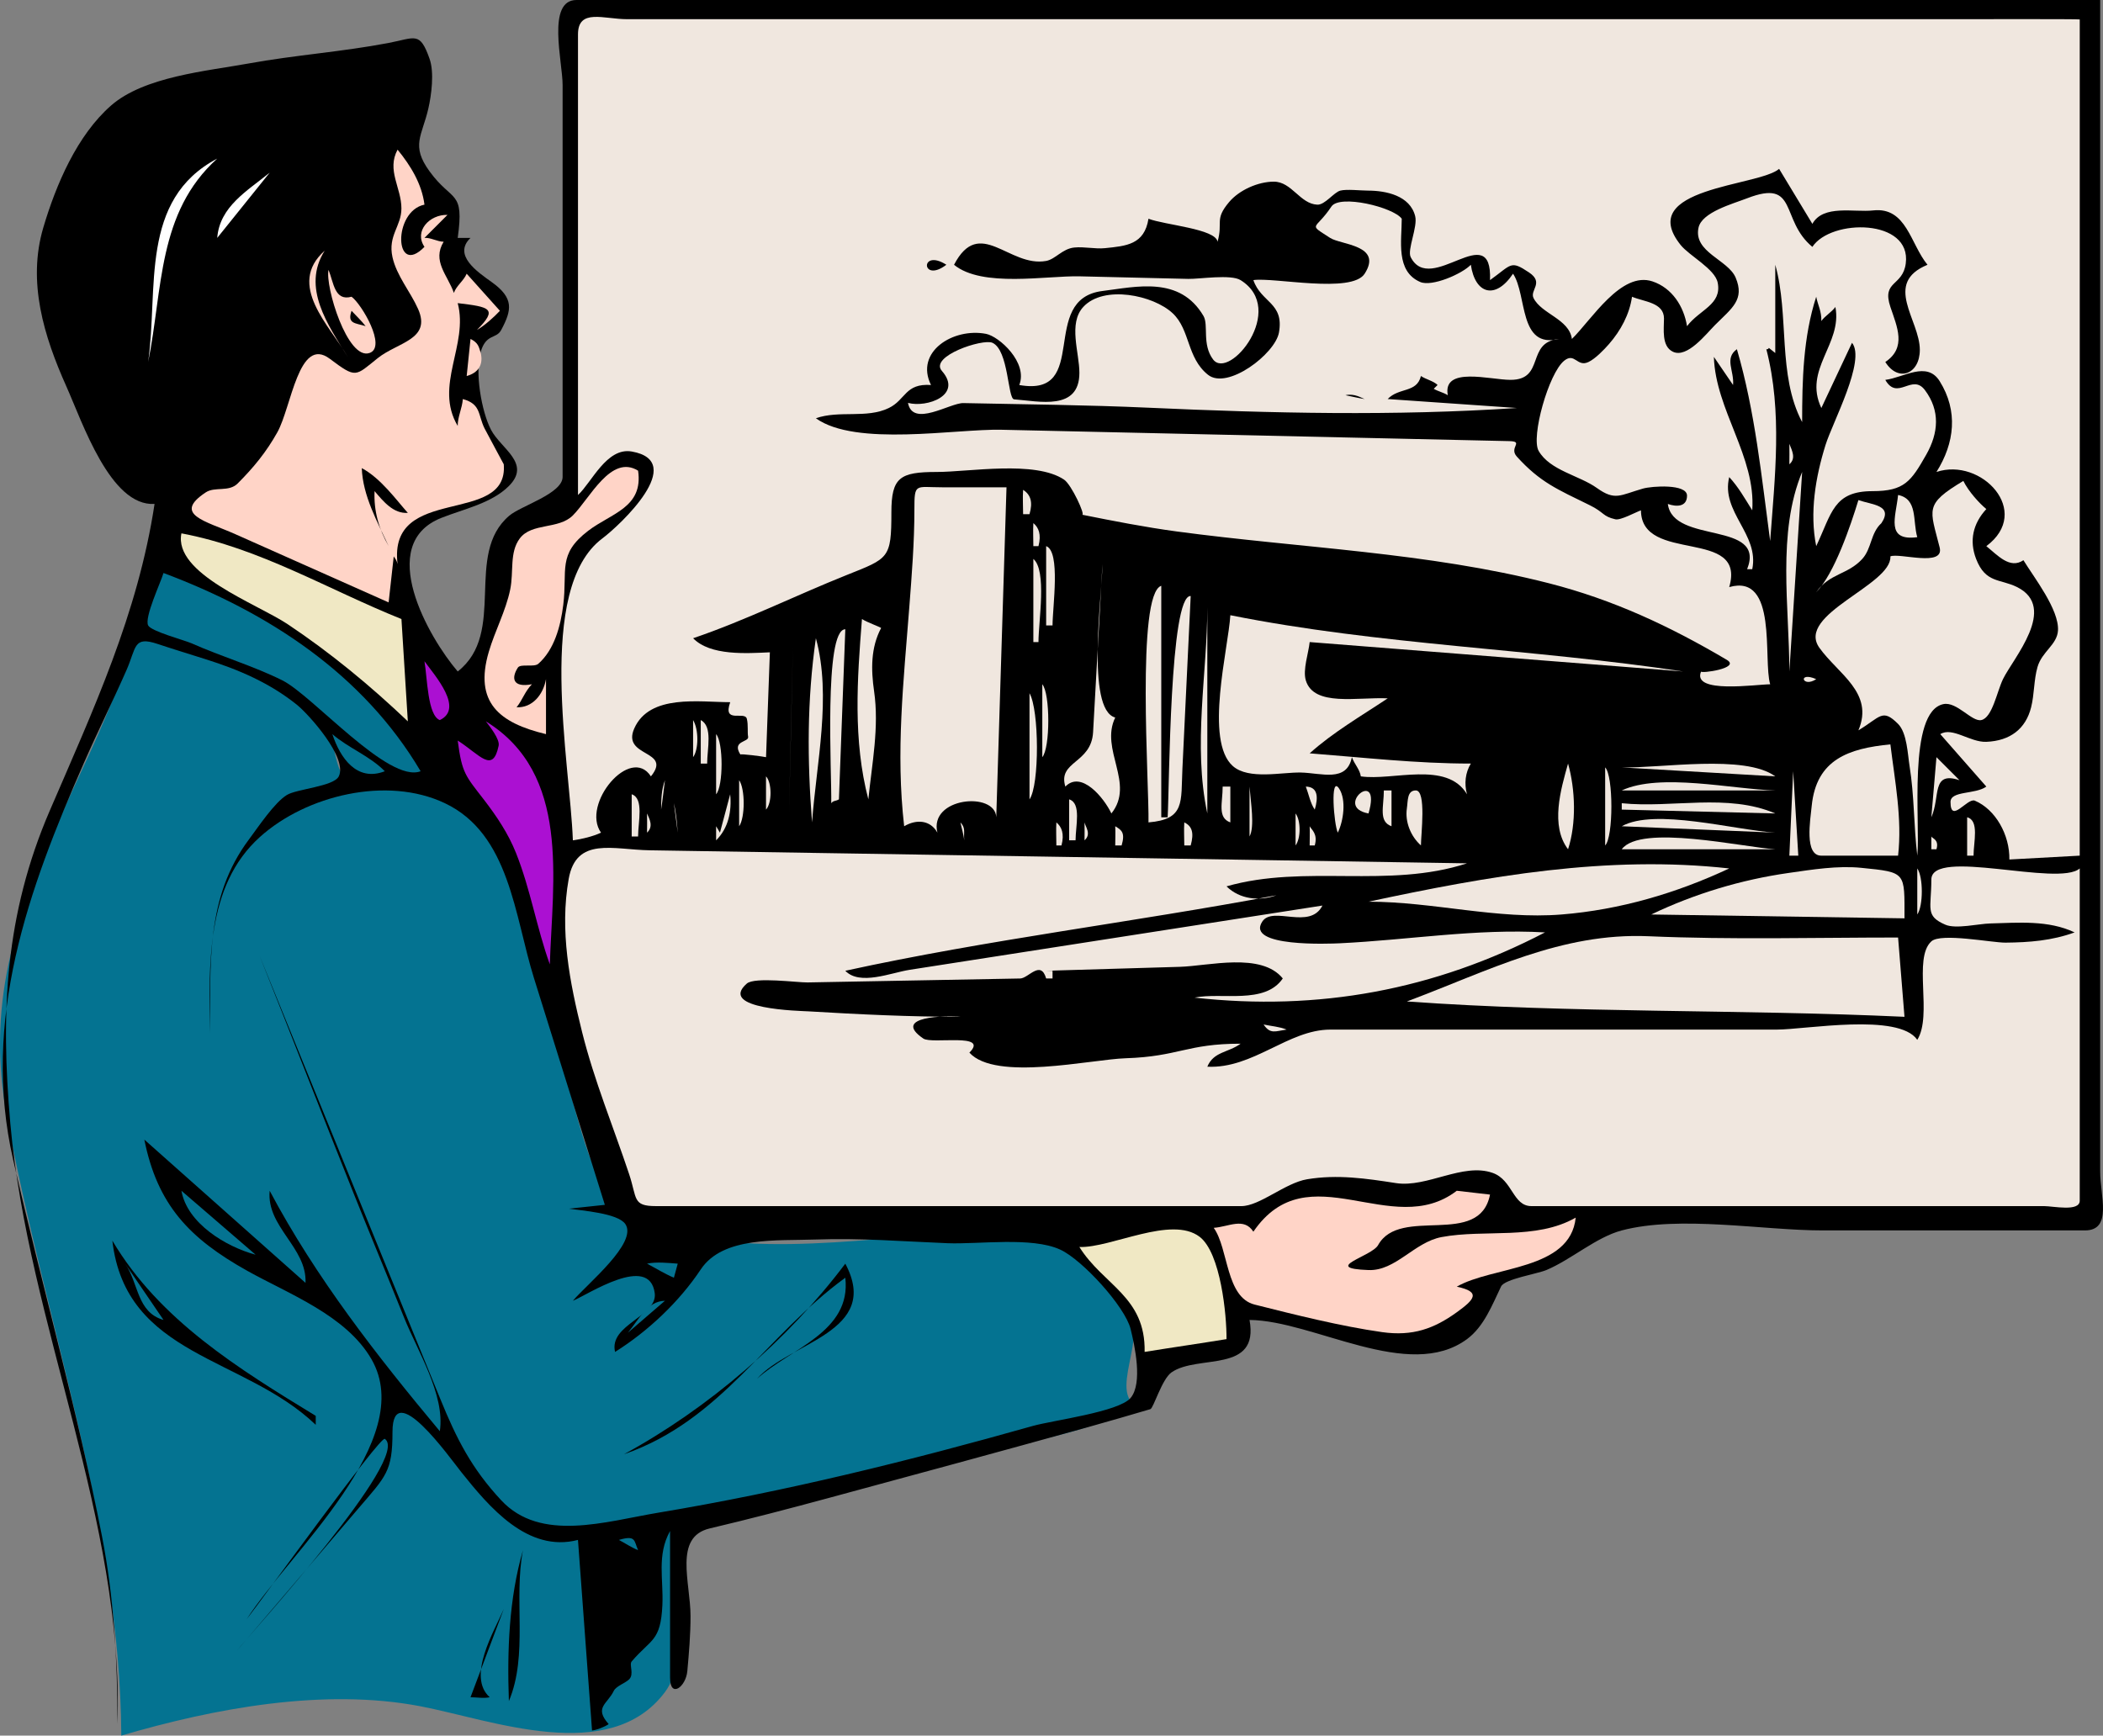 <?xml version="1.0" encoding="UTF-8" standalone="no"?>
<!-- Generator: Adobe Illustrator 12.0.0, SVG Export Plug-In . SVG Version: 6.00 Build 51448)  --><svg height="226.305" id="Layer_1" inkscape:version="0.40+cvs" sodipodi:docbase="F:\openclip\svg3" sodipodi:docname="Architetto.svg" sodipodi:version="0.32" style="overflow:visible;enable-background:new 0 0 274.171 226.305;" version="1.0" viewBox="0 0 274.171 226.305" width="274.171" xml:space="preserve" xmlns="http://www.w3.org/2000/svg" xmlns:cc="http://web.resource.org/cc/" xmlns:dc="http://purl.org/dc/elements/1.1/" xmlns:inkscape="http://www.inkscape.org/namespaces/inkscape" xmlns:rdf="http://www.w3.org/1999/02/22-rdf-syntax-ns#" xmlns:sodipodi="http://inkscape.sourceforge.net/DTD/sodipodi-0.dtd" xmlns:svg="http://www.w3.org/2000/svg" xmlns:xml="http://www.w3.org/XML/1998/namespace"><rect x="0" y="0" width="274.171" height="226.305" fill="#808080" stroke="none"/>
<defs id="defs216"></defs>
<sodipodi:namedview bordercolor="#666666" borderopacity="1.0" id="base" inkscape:current-layer="Layer_1" inkscape:cx="137.08550" inkscape:cy="113.15250" inkscape:pageopacity="0.0" inkscape:pageshadow="2" inkscape:window-height="540" inkscape:window-width="640" inkscape:window-x="130" inkscape:window-y="101" inkscape:zoom="1.6703122" pagecolor="#ffffff"></sodipodi:namedview>

<path d="M15.814,226.305c-0.148-27.436-10.006-54.061-14.923-80.748c-2.65-14.382,0.922-25.279,6.606-38.192  c2.674-6.076,5.778-12.042,7.982-18.311c1.256-3.572,1.446-7.618,3.002-11.006c4.576,4.732,10.362,8.739,16.594,11.006  c3.229,1.175,6.05,3.605,7.755,6.587c0.793,1.387,0.974,4.588,2.001,5.588c2.45,2.384,8.782-1.186,13.149,2.389  c5.622,4.603,7.805,8.646,9.697,15.454c2.261,8.139,4.616,16.24,6.937,24.362c2.305,8.066,3.618,14.497,12.241,16.997  c13.401,3.885,30.301,0.271,44.027,0c3.998-0.079,5.942-0.558,8.505,2.002c2.258,2.254,4.054,4.78,6.671,6.754  c4.723,3.56-1.683,11.813,2.002,14.091c-5.256,3.361-13.741,4.555-19.883,6.141c-7.122,1.839-14.237,3.617-21.42,5.206  c-1.847,0.409-16.936,2.979-17.083,4.318c-0.629,5.754,0.361,17.224-2.985,21.691c-7.213,9.632-22.599,3.612-31.936,1.834  C42.218,220.083,27.952,222.731,15.814,226.305" id="path3" style="fill:#047391;"></path>

<path d="M273.804,0c0,41.55,0,83.1,0,124.65c0,9.38,0,18.76,0,28.141c0,3.14,1.634,7.642-1.994,7.642c-11.396,0-22.79,0-34.185,0  c-7.8,0-18.601-2.001-26.193,0c-3.331,0.878-6.598,3.814-9.837,5.17c-1.192,0.499-5.428,1.165-5.896,2.135  c-1.146,2.377-2.22,5.229-4.446,6.871c-7.604,5.604-19.969-2.426-28.35-2.502c1.297,7.041-6.758,4.446-10.173,6.837  c-1.255,0.878-2.343,4.673-2.755,4.794c-2.747,0.808-5.492,1.611-8.251,2.378c-11.232,3.121-22.476,6.173-33.731,9.215  c-5.125,1.386-10.298,2.743-15.466,3.959c-4.732,1.113-2.501,7.043-2.501,11.444c0,2.394-0.2,4.768-0.417,7.15  c-0.19,2.093-2.251,3.597-2.251,0.877c0-6.379,0-12.759,0-19.138c-1.75,3.154-0.843,6.286-1.002,9.671  c-0.223,4.768-1.486,4.385-4.001,7.339c-0.365,0.43,0.355,1.648-0.333,2.335c-0.496,0.493-1.699,0.873-2.002,1.502  c-0.843,1.747-2.6,2.146-0.667,4.335c-0.512,0.357-1.548,0.766-2.168,0.834c-0.611-8.283-1.223-16.566-1.834-24.85  c-6.557,1.707-11.581-4.304-15.194-8.82c-1.566-1.959-8.987-12.456-8.987-5.271c0,5.198-0.824,5.747-4.534,10.09  c-5.271,6.17-10.541,12.341-15.812,18.511c2.154-2.674,22.849-25.328,19.345-27.686c-0.615-0.414-16.065,21.042-18.011,23.517  c5.58-8.676,22.344-23.371,16.271-33.904c-3.302-5.726-10.747-8.481-16.205-11.534c-7.52-4.207-11.702-8.577-13.407-17.099  c7.004,6.226,14.009,12.451,21.013,18.677c0.205-4.617-5.117-7.293-4.671-12.007c5.996,11.303,14.013,21.563,22.182,31.351  c0.719-4.722-2.954-10.549-4.671-14.842c-2.16-5.4-4.405-10.765-6.566-16.164c-4.134-10.327-8.146-20.702-12.279-31.03  c7.865,19.291,15.73,38.583,23.596,57.874c2.115,5.187,4.07,9.032,7.924,13.169c5.147,5.525,13.584,2.766,20.522,1.609  c16.527-2.754,32.662-6.751,48.779-11.302c2.573-0.727,11.212-1.827,12.75-3.649c1.62-1.921,0.528-6.88-0.001-9.006  c-0.722-2.901-6.282-9.012-9.172-10.338c-3.709-1.702-10.598-0.675-14.676-0.834c-5.724-0.224-11.408-0.696-17.145-0.484  c-5.133,0.189-12.151-0.439-15.042,3.902c-2.815,4.229-6.876,8.06-11.173,10.757c-0.842-3.585,5.578-4.629,5.171-7.671  c-0.695-5.193-8.746,0.23-10.674,1.001c1.882-2.21,8.507-7.574,6.839-10.007c-0.982-1.433-5.757-1.75-7.339-2.003  c1.557-0.166,3.113-0.332,4.669-0.498c-3.081-9.858-6.161-19.716-9.242-29.574c-2.531-8.099-3.159-18.776-11.604-22.792  c-7.566-3.597-18.103-1.02-24.114,4.393c-7.177,6.463-6.57,16.822-6.57,25.625c0.201-9.021-0.599-17.659,5.15-25.323  c1.162-1.548,3.315-4.801,4.939-5.779c1.303-0.785,6.105-1.106,6.753-2.417c1.201-2.43-3.95-8.133-5.485-9.36  c-3.559-2.844-7.526-4.544-11.847-5.909c-2.099-0.664-4.206-1.306-6.294-2.002c-3.177-1.06-2.747,0.452-4.043,3.405  c-1.778,4.049-3.755,8.004-5.532,12.054C3.67,116.035-2.47,132.959,1.722,151.259c3.744,16.345,8.354,32.545,11.566,49.008  c1.592,8.158,2.026,16.244,2.026,24.537c0.884-26.657-11.639-51.975-13.971-78.351c-1.283-14.506-0.681-27.228,5.133-40.723  c5.692-13.212,11.499-25.67,13.674-40.024c-5.755,0.354-9.396-10.624-11.506-15.342c-2.915-6.517-5.098-13.585-3.001-20.679  c1.655-5.599,4.398-12.04,8.837-15.927c4.321-3.783,12.499-4.492,17.938-5.482c6.038-1.099,12.156-1.517,18.204-2.668  c3.546-0.675,4.105-1.557,5.383,2.064c0.625,1.771,0.249,4.707-0.166,6.504c-0.824,3.573-2.305,4.777,0.166,8.171  c2.975,4.087,4.543,2.343,3.669,8.672c0.556,0,1.112,0,1.667,0c-2.338,2.243,0.911,4.439,2.751,5.753  c2.947,2.104,2.639,3.648,1.251,6.254c-0.647,1.215-1.951,0.437-2.669,2.834c-0.785,2.62,0.088,7.776,1.336,10.173  c1.291,2.48,5.296,4.374,2.334,7.338c-2.278,2.279-5.92,3.001-8.839,4.169c-8.581,3.436-1.62,15.595,2.168,20.012  c6.469-5.063,0.771-15.277,6.732-20.321c1.514-1.281,6.943-2.869,6.943-5.048c0-3.97,0-7.94,0-11.911c0-13.063,0-26.125,0-39.188  C73.349,8.043,71.232,0,75.156,0c44.084,0,88.169,0,132.254,0C229.541,0,251.673,0,273.804,0" id="path5"></path>

<path d="M271.136,111.568c-3.058,0.167-6.114,0.334-9.172,0.501c0.057-3.202-1.798-6.529-4.502-7.67  c-0.977-0.412-3.17,3.092-3.17,0.167c0-1.487,3.239-0.96,4.668-2.003c-2.001-2.279-4.001-4.559-6.002-6.838  c1.559-0.99,3.889,1.086,6.002,1.001c3.12-0.125,5.137-1.701,5.84-4.503c0.432-1.721,0.344-3.547,0.832-5.252  c0.58-2.021,2.555-2.895,2.67-4.753c0.169-2.732-3.153-6.954-4.504-9.172c-1.779,1.201-3.361-0.648-4.838-1.834  c6.071-4.524-0.667-11.622-6.501-9.673c2.369-3.767,2.853-7.948,0.417-11.84c-1.671-2.671-4.676-0.468-7.087-0.166  c1.595,2.787,3.494-0.902,5.167,1.334c2.004,2.679,1.783,5.577,0.168,8.421c-1.976,3.477-2.847,4.752-7.005,4.752  c-5.087,0-5.3,2.861-7.337,7.172c-0.878-4.367-0.094-9.001,1.217-13.2c0.924-2.958,5.285-11.041,3.451-13.316  c-1.333,2.834-2.667,5.669-4,8.504c-2.392-5.052,2.758-8.324,1.834-13.174c-0.502,0.685-1.379,1.181-1.834,1.835  c0.042-1.277-0.458-2.087-0.668-3.168c-1.702,5.257-1.834,10.869-1.834,16.343c-3.246-6.139-1.646-13.899-3.504-20.513  c0,3.836,0,7.671,0,11.507c-0.251-0.214-0.624-0.489-0.834-0.667c-0.071,0.15-0.182,0.206-0.332,0.167  c2.124,8.189,1.106,16.708,0.501,25.015c-1.122-8.36-1.964-16.909-4.338-25.015c-1.67,1.208-0.336,2.788-0.499,4.669  c-0.834-1.223-1.668-2.446-2.502-3.669c0.219,6.948,5.498,13.022,5.003,20.012c-0.951-1.515-1.788-3.024-3.003-4.335  c-1.124,4.567,3.949,7.444,3.003,12.007c-0.223,0-0.444,0-0.667,0c2.508-6.372-9.659-3.194-10.338-8.505  c1.092,0.393,2.5,0.419,2.5-1.084c0-1.564-4.579-1.254-5.754-0.917c-2.978,0.854-3.609,1.627-6.003-0.084  c-2.3-1.644-6.122-2.274-7.588-4.836c-1.027-1.796,1.304-10.122,3.333-11.756c1.399-1.126,1.667,0.884,3.17,0.167  c0.896-0.428,2.014-1.588,2.668-2.336c1.521-1.739,2.68-3.881,3.003-6.169c1.562,0.659,4.169,0.736,4.169,2.835  c0,1.361-0.346,3.618,1.166,4.335c1.862,0.883,4.332-2.331,5.504-3.502c2.186-2.186,3.888-3.294,2.669-6.17  c-0.989-2.335-5.528-3.303-4.838-6.504c0.438-2.027,4.46-3.108,6.339-3.836c6.712-2.599,4.253,2.824,8.504,6.337  c2.431-3.695,12.95-3.697,12.176,2.168c-0.397,3.015-3.165,2.206-2.002,5.67c0.866,2.581,2.146,5.291-0.665,7.171  c1.67,2.679,4.5,1.604,4.5-1.585c0-3.912-4.843-8.676,1.001-11.09c-2.236-2.707-2.733-7.572-7.086-7.087  c-2.498,0.278-6.502-0.8-7.924,1.751c-1.445-2.39-2.89-4.78-4.335-7.17c-2.622,2.29-18.845,2.416-12.841,9.922  c1.134,1.419,4.481,3.122,4.835,4.92c0.564,2.87-2.353,3.494-4.001,5.669c-0.416-2.589-1.947-4.981-4.502-5.837  c-4.083-1.367-7.938,4.992-10.506,7.505c-0.358-2.61-3.976-3.258-5.003-5.336c-0.509-1.029,1.41-2.002-0.585-3.336  c-2.457-1.643-2.237-1.035-5.087,1c0.318-8.186-7.753,2.125-10.342-3.001c-0.481-0.953,0.936-3.93,0.586-5.336  c-0.669-2.69-3.808-3.335-6.171-3.335c-0.918,0-2.764-0.213-3.587,0c-0.838,0.217-2.01,1.877-2.999,1.834  c-2.258-0.097-3.334-3.001-5.671-3.001c-2.036,0-4.503,1.081-5.837,2.668c-1.941,2.31-0.76,2.56-1.502,5.169  c-0.214-1.685-6.896-2.188-9.004-3.001c-0.536,3.382-2.899,3.549-5.671,3.835c-1.29,0.133-2.672-0.216-4.003-0.083  c-1.557,0.155-2.458,1.53-3.668,1.75c-4.84,0.882-8.671-5.9-12.008,0.5c3.668,3.011,12.041,1.404,16.382,1.506  c4.72,0.111,9.439,0.223,14.158,0.334c1.446,0.034,5.544-0.633,6.817,0.161c6.116,3.812-1.477,13.149-3.587,10.34  c-1.473-1.96-0.558-4.493-1.251-5.67c-3.082-5.237-8.737-3.807-13.175-3.252c-8.39,1.049-1.463,13.92-10.838,12.258  c1.157-2.93-2.621-6.339-4.338-6.671c-4.275-0.825-9.318,2.339-7.171,6.671c-3.391-0.239-3.273,1.92-5.502,3.001  c-2.905,1.408-6.463,0.257-9.506,1.335c5.185,3.742,18.264,1.365,24.189,1.498c15.004,0.336,30.008,0.672,45.012,1.008  c5.586,0.125,11.172,0.25,16.757,0.375c1.476,0.033,2.951,0.066,4.427,0.099c2.001,0.045-0.094,0.814,1.004,2.024  c3.033,3.343,5.257,4.254,9.505,6.336c1.906,0.935,1.642,1.448,3.335,1.834c0.691,0.158,2.646-0.932,3.336-1.167  c0.051,7.021,13.783,2.19,11.507,10.006c6.372-1.812,4.382,9.444,5.339,12.674c-1.763,0-10.261,1.29-9.006-1.667  c-0.126,0.296,5.225-0.414,3.352-1.521c-7.425-4.388-14.796-7.839-23.198-9.987c-15.817-4.043-32.402-4.585-48.529-6.754  c-4.15-0.559-8.208-1.358-12.316-2.18c0.455,0.091-1.384-3.92-2.357-4.575c-3.775-2.538-12.391-1.001-16.595-1.001  c-4.812,0-5.92,0.704-5.92,5.271c0,6.032-0.342,5.975-5.819,8.164c-6.675,2.668-13.227,5.934-20.029,8.245  c2.246,2.315,6.999,1.971,10.006,1.835c-0.167,4.558-0.333,9.117-0.5,13.675c-0.28-0.074-3.444-0.501-3.335-0.333  c-1.192-1.851,1.149-1.592,1-2.334c-0.112-0.558,0.035-1.527-0.166-2.335c-0.268-1.081-3.193,0.712-2.17-2.169  c-4.005,0-10.502-1.095-12.507,3.419c-1.69,3.807,5.012,2.76,2.169,6.255c-2.653-4.114-9.135,3.622-6.505,7.338  c-1.001,0.479-2.567,0.862-3.669,1c-0.358-10.051-4.897-32.808,3.836-39.358c2.313-1.734,11.186-10.045,3.836-11.34  c-3.265-0.575-5.228,4.049-7.004,5.67c0-20.018,0-40.037,0-60.055c0-3.427,3.359-1.984,6.422-1.984c8.162,0,16.323,0,24.484,0  c49.542,0,99.083,0,148.625,0c0.878,0,16.254-0.037,16.254,0.034c0,9.58,0,19.159,0,28.739  C271.136,58.039,271.136,84.803,271.136,111.568" id="path7" style="fill:#F0E7DF;"></path>

<path d="M51.835,7.505c0.427,3.197,0.031,5.947-1.417,8.838c-1.194,2.385-9.739,2.146-12.591,3.336  c-7.665,3.201-13.087,9.797-11.673,18.51c3.749-6.233,8.016-16.535,16.676-16.677c-1.197,3.864-7.62,6.057-6.504,10.673  c2.665-1.951,4.677-5.504,8.338-5.503C42.67,28.96,45,31.125,46.5,28.518c1.104-1.919-0.187-4.393-2.335-4.002  c1.129-1.441,1.742-3.139,1.668-5.003c1.952,0.505,4.081,4.633,3.001,6.254c-3.366,5.054,5.486,12.191,1.835,15.426  c-2.401-2.299-2.559-11.007-6.504-11.007c-5.211,0-6.325,10.22-7.005,14.009c-0.861,4.795-1.478,10.23-5.169,13.508  c-1.854,1.646-4.161,1.974-5.336,4.503c-1.322-0.993-2.914,1.003-4.386,2.022c-0.788,0.546-3.522-3.674-4.281-4.608  c-2.458-3.023-4.974-6.548-6.577-10.11c-3.807-8.46-4.047-16.758-0.266-25.329c3.481-7.891,10.001-12.582,18.511-14.008  c3.605-0.604,7.426-0.03,11.069-0.291C44.696,9.599,47.834,6.992,51.835,7.505" id="path9"></path>

<path d="M54.337,14.676c-0.222,0.834-0.444,1.667-0.666,2.501C53.893,16.344,54.115,15.51,54.337,14.676" id="path11" style="fill:#612222;"></path>

<path d="M41.163,16.01c-6.551,2.017-14.551,6.973-18.011,13.174c-3.944,7.07,0.304,15.851-3.837,22.848  c-0.48-7.723-1.46-17.606,1.335-25.015C23.32,19.944,33.979,16.325,41.163,16.01" id="path13"></path>

<path d="M55.339,26.683c-4.16,0.844-3.933,9.546,0,5.503c-1.397-2.054,0.67-4.237,3.001-4.168  c-1,1-2,2.001-3.001,3.001c0.819-0.061,1.677,0.498,2.501,0.5c-1.544,2.53,0.521,4.348,1.333,6.671  c0.307-0.919,1.303-1.6,1.667-2.501c1.445,1.612,2.89,3.224,4.335,4.836c-0.794,0.85-1.994,1.923-3.001,2.502  c2.808-2.81,1.664-3.003-2.502-3.502c1.441,5.451-3.12,10.757,0,16.01c-0.015-1.162,0.593-2.34,0.668-3.502  c2.403,0.658,1.952,2.06,2.835,3.835c0.252,0.507,2.5,4.655,2.502,4.67c0.659,8.12-15.129,2.497-13.844,13.007  c-0.123-0.493-0.245-0.605-0.5-1c-0.222,2.001-0.444,4.002-0.667,6.003c-6.671-2.97-13.342-5.939-20.013-8.909  c-3.85-1.714-8.19-2.548-3.836-5.433c1.208-0.8,3.013-0.008,4.17-1.167c2.078-2.081,3.731-4.096,5.17-6.67  c1.846-3.303,2.788-12.626,6.837-9.589c3.478,2.608,3.29,2.288,6.254-0.083c2.608-2.086,7.033-2.419,5.254-6.421  c-1.001-2.25-2.803-4.324-3.336-6.754c-0.616-2.808,1.168-4.036,1.168-6.337c0-2.716-1.952-4.976-0.502-7.671  C53.536,21.596,54.995,23.975,55.339,26.683" id="path15" style="fill:#FFD4C7;"></path>

<path d="M19.315,47.196c1.362-9.57-1.171-21.157,9.006-26.517C20.503,27.732,21.241,37.708,19.315,47.196" id="path17" style="fill:#FFFFFF;"></path>

<path d="M28.321,31.02c0.319-4.106,3.945-6.144,6.837-8.505C32.879,25.349,30.6,28.185,28.321,31.02" id="path19" style="fill:#FFFFFF;"></path>

<path d="M182.748,28.518c0,2.875-0.823,6.865,2.419,8.254c1.507,0.646,5.42-1.037,6.588-2.251  c0.563,3.847,3.219,4.591,5.502,1.167c1.866,2.794,0.7,9.824,6.005,8.505c-4.379,0.419-1.754,5.337-6.338,5.337  c-2.644,0-8.879-1.808-8.172,2.001c-0.554-0.354-1.239-0.486-1.833-0.834c0.167-0.167,0.334-0.333,0.501-0.5  c-0.565-0.542-1.519-0.722-2.17-1.168c-0.544,2.236-2.865,1.458-4.335,3.002c5.614,0.389,11.229,0.778,16.843,1.167  c-15.959,1.066-32.004,0.69-47.977-0.035c-8.051-0.365-16.12-0.434-24.177-0.605c-1.759-0.037-6.616,3.229-7.228-0.026  c2.458,0.662,7.193-1,4.419-4.169c-1.669-1.906,5.316-4.237,6.586-3.668c2.136,0.956,1.983,7.311,2.83,7.375  c3.276,0.246,8.511,1.535,8.511-3.456c0-2.645-1.48-6.43,0.502-8.589c2.663-2.9,9.145-1.552,11.672,0.833  c2.295,2.166,1.807,5.778,4.587,8.006c2.531,2.028,8.763-2.722,9.257-5.504c0.694-3.913-2.317-3.867-3.336-6.838  c2.679-0.393,12.819,1.803,14.508-0.833c2.399-3.747-3.1-3.755-4.502-4.669c-2.998-1.954-1.936-0.918,0.166-4.086  C174.65,25.314,181.64,27.004,182.748,28.518" id="path21" style="fill:#F0E7DF;"></path>

<path d="M45.333,46.528c-2.311-4.039-8.03-9.375-3.002-13.841C39.286,37.481,42.759,42.38,45.333,46.528" id="path23" style="fill:#FFD4C7;"></path>

<path d="M123.379,34.521C120.097,37.017,119.907,32.313,123.379,34.521" id="path25"></path>

<path d="M45.833,38.691c1.281,0.916,4.635,6.562,2.335,7.337c-2.875,0.97-5.797-8.69-5.337-10.84  C43.509,36.848,43.604,39.303,45.833,38.691" id="path27" style="fill:#FFD4C7;"></path>

<path d="M47.666,42.526c-1.366-0.429-2.43-0.288-1.833-2.001C46.439,41.187,47.121,41.814,47.666,42.526" id="path29"></path>

<path d="M62.675,46.028c0.354,1.508-0.301,2.578-1.833,3.001c0.167-1.612,0.333-3.224,0.5-4.836  C62.374,44.711,62.421,45.218,62.675,46.028" id="path31" style="fill:#FFD4C7;"></path>

<path d="M177.912,52.032c-0.838-0.13-1.669-0.334-2.501-0.5C176.577,51.254,177.57,51.927,177.912,52.032" id="path33"></path>

<path d="M21.317,55.535c-0.038,1.121,0.128,1.761-0.667,2.501C19.869,55.914,19.995,53.183,21.317,55.535" id="path35"></path>

<path d="M60.342,55.535c0.611,0.389,1.223,0.778,1.834,1.167C61.564,56.313,60.953,55.923,60.342,55.535" id="path37"></path>

<path d="M233.281,57.869c0.353,0.903,0.9,1.897,0,2.668C233.281,59.649,233.305,58.758,233.281,57.869" id="path39" style="fill:#F0E7DF;"></path>

<path d="M83.189,61.371c0.701,4.815-3.502,5.54-6.505,7.838c-4.04,3.092-2.681,5.085-3.252,9.672  c-0.345,2.774-1.165,5.834-3.252,7.671c-0.555,0.489-2.316-0.045-2.667,0.501c-0.9,1.399-0.641,2.638,1.834,2.167  c-0.928,0.951-1.245,2.08-2,3.002c2.063,0.093,3.475-1.645,3.836-3.668c0,2.39,0,4.78,0,7.17c-6.079-1.458-9.405-4.114-7.456-10.74  c0.796-2.709,2.217-5.342,2.787-8.104c0.486-2.354-0.119-4.842,1.25-6.671c1.557-2.08,5.067-1.147,6.92-3.002  C76.903,64.986,79.659,59.187,83.189,61.371" id="path41" style="fill:#FFD4C7;"></path>

<path d="M53.17,66.875c-1.888,0.12-3.162-1.464-4.336-2.836c-0.125,2.562,0.562,4.953,1.835,7.172  c-1.46-3.166-3.376-6.566-3.503-10.173C49.649,62.362,51.67,65.198,53.17,66.875" id="path43"></path>

<path d="M233.281,87.554c0-8.358-1.628-18.095,1.667-26.017C234.393,70.209,233.837,78.881,233.281,87.554" id="path45" style="fill:#F0E7DF;"></path>

<path d="M258.96,66.375c-1.742,1.892-2.25,4.124-1.332,6.504c1.234,3.2,3.129,2.566,5.338,3.669  c5.375,2.684-0.528,9.298-1.836,12.007c-0.791,1.638-1.39,5.038-2.834,5.336c-1.231,0.254-3.178-2.435-4.922-2.084  c-4.737,0.953-2.98,15.73-3.416,19.762c-0.463-3.881-0.383-7.828-1.004-11.675c-0.248-1.539-0.331-4.331-1.498-5.501  c-2.072-2.079-2.302-0.888-5.173,0.834c2.075-4.908-2.646-7.344-5.084-10.758c-3.124-4.373,9.468-8.176,9.253-11.924  c1.15-0.497,7.077,1.447,6.422-1.167c-1.261-5.036-2.05-5.59,3.087-8.672C256.674,64.132,258.079,65.655,258.96,66.375" id="path47" style="fill:#F0E7DF;"></path>

<path d="M129.884,106.565c-0.125-3.407-8.811-2.602-7.672,2.003c-0.928-1.657-2.734-1.778-4.335-0.834  c-1.114-9.667-0.076-18.878,0.667-28.519c0.327-4.25,0.667-8.493,0.667-12.759c0-3.54,0.109-2.918,3.609-2.918  c2.799,0,5.599,0,8.399,0C130.773,77.881,130.329,92.223,129.884,106.565" id="path49" style="fill:#F0E7DF;"></path>

<path d="M133.385,63.873c0.984,0.623,1.292,1.594,0.833,3.168c-0.278,0-0.556,0-0.833,0  C133.385,65.991,133.31,64.92,133.385,63.873" id="path51" style="fill:#F0E7DF;"></path>

<path d="M249.958,70.042c-4.191,0.553-2.784-2.684-2.502-5.502C250.05,65.069,249.338,67.91,249.958,70.042" id="path53" style="fill:#F0E7DF;"></path>

<path d="M245.286,68.208c-1.438,1.308-1.253,3.3-2.501,4.67c-1.895,2.08-4.262,1.857-6.003,4.336  c2.384-2.407,4.518-8.788,5.501-12.008C244.043,65.824,246.857,65.852,245.286,68.208" id="path55" style="fill:#F0E7DF;"></path>

<path d="M134.72,68.208c0.687,0.569,1.067,1.473,0.667,3.002c-0.223,0-0.445,0-0.667,0  C134.72,70.213,134.662,69.203,134.72,68.208" id="path57" style="fill:#F0E7DF;"></path>

<path d="M52.337,80.715c0.278,4.447,0.556,8.894,0.833,13.341c-4.868-4.636-10.079-8.943-15.676-12.673  c-4.029-2.685-14.908-6.58-13.842-11.84C33.876,71.46,42.788,76.885,52.337,80.715" id="path59" style="fill:#F0E8C4;"></path>

<path d="M132.887,70.042c-0.167,11.841-0.334,23.681-0.501,35.522  C132.552,93.724,132.72,81.883,132.887,70.042" id="path61" style="fill:#F0E7DF;"></path>

<path d="M136.388,71.21c1.912,0.687,0.833,7.939,0.833,10.339c-0.278,0-0.556,0-0.833,0  C136.388,78.104,136.388,74.657,136.388,71.21" id="path63" style="fill:#F0E7DF;"></path>

<path d="M67.346,71.71c0.667,0.834,1.333,1.667,2,2.501C68.679,73.378,68.013,72.544,67.346,71.71" id="path65"></path>

<path d="M134.72,72.878c1.79,1.512,0.667,8.153,0.667,10.84c-0.223,0-0.445,0-0.667,0  C134.72,80.105,134.72,76.492,134.72,72.878" id="path67" style="fill:#F0E7DF;"></path>

<path d="M145.394,93.558c-2.041,4.19,2.636,8.58-0.501,12.508c-0.987-2.078-3.93-5.636-6.003-3.504  c-1.013-3.352,3.388-2.968,3.617-7.096c0.406-7.307,0.813-14.614,1.22-21.921C143.727,77.249,141.528,92.517,145.394,93.558" id="path69" style="fill:#F0E7DF;"></path>

<path d="M54.838,100.562c-4.189,1.615-14.069-9.865-18.012-11.841c-3.737-1.873-7.997-3.12-11.84-4.836  c-0.938-0.418-5.278-1.561-5.671-2.335c-0.522-1.028,1.644-5.615,2.002-6.837C34.907,79.807,47.317,87.841,54.838,100.562" id="path71" style="fill:#047391;"></path>

<path d="M151.396,76.381c0,10.062,0,20.123,0,30.184c0.277,0,0.556,0,0.833,0  c0.235-4.064,0.261-29.027,3.004-28.851c-0.36,7.507-0.721,15.015-1.08,22.522c-0.208,4.335,0.387,6.599-4.423,6.996  C149.833,102.451,148.106,77.46,151.396,76.381" id="path73" style="fill:#F0E7DF;"></path>

<path d="M157.401,106.066c-1.908-8.936,0-18.327,0-26.892C157.401,88.139,157.401,97.103,157.401,106.066" id="path75" style="fill:#F0E7DF;"></path>

<path d="M219.438,87.554c-16.231-1.278-32.463-2.557-48.694-3.835c-0.137,1.417-0.926,3.611-0.501,5.002  c1.055,3.458,6.715,2.15,10.673,2.336c-3.403,2.271-7.12,4.421-10.172,7.169c7.046,0.547,13.93,1.335,21.012,1.335  c-0.72,1.177-0.881,2.613-0.502,4.004c-2.623-4.416-9.698-1.723-13.84-2.335c-0.15-0.94-0.782-1.499-1.169-2.502  c-0.655,3.332-3.968,2.057-6.671,2.001c-2.458-0.051-6.775,0.972-8.837-0.835c-3.753-3.29-0.592-15.352-0.335-19.677  C179.855,84.107,199.836,84.582,219.438,87.554" id="path77" style="fill:#F0E7DF;"></path>

<path d="M114.875,81.883c-1.371,2.562-1.321,5.45-0.917,8.255c0.675,4.683-0.274,9.388-0.75,14.091  c-2.015-7.708-1.458-15.651-0.833-23.514C113.031,81.14,114.654,81.712,114.875,81.883" id="path79" style="fill:#F0E7DF;"></path>

<path d="M109.371,104.229c-0.437,0.256-0.72,0.13-1,0.502c0.079-3.598-0.991-22.684,1.833-22.681  C109.926,89.443,109.648,96.836,109.371,104.229" id="path81" style="fill:#F0E7DF;"></path>

<path d="M105.869,107.232c-0.635-8.185-0.666-15.88,0.5-24.016  C108.441,90.826,106.429,99.518,105.869,107.232" id="path83" style="fill:#F0E7DF;"></path>

<path d="M103.367,84.385c-0.167,7.227-0.333,14.455-0.5,21.682C103.035,98.839,103.223,91.612,103.367,84.385  " id="path85" style="fill:#F0E7DF;"></path>

<path d="M57.34,93.891c-1.595-0.599-1.631-5.496-2.001-7.671C56.748,88.15,60.5,92.386,57.34,93.891" id="path87" style="fill:#AB10D2;"></path>

<path d="M236.782,88.554C234.947,89.764,234.324,87.479,236.782,88.554" id="path89" style="fill:#F0E7DF;"></path>

<path d="M135.886,89.221c1.041,1.203,1.041,8.303,0,9.506C135.886,95.558,135.886,92.39,135.886,89.221" id="path91" style="fill:#F0E7DF;"></path>

<path d="M134.218,90.389c1.268,2.173,1.316,11.976,0,13.84C134.218,99.616,134.218,95.002,134.218,90.389" id="path93" style="fill:#F0E7DF;"></path>

<path d="M71.681,125.743c-1.721-4.778-2.52-9.801-4.41-14.526c-1.014-2.536-2.506-4.771-4.164-6.924  c-2.425-3.149-2.879-3.446-3.434-7.734c2.931,1.885,4.573,4.353,5.337,0.667c0.173-0.837-1.169-2.519-1.668-3.169  C74.409,100.871,72.037,114.744,71.681,125.743" id="path95" style="fill:#AB10D2;"></path>

<path d="M90.36,93.891c0.745,1.229,0.737,3.839,0,4.836C90.36,97.115,90.36,95.503,90.36,93.891" id="path97" style="fill:#F0E7DF;"></path>

<path d="M91.359,93.891c1.596,0.827,0.834,3.732,0.834,5.67c-0.278,0-0.556,0-0.834,0  C91.359,97.67,91.359,95.781,91.359,93.891" id="path99" style="fill:#F0E7DF;"></path>

<path d="M50.168,100.562c-3.674,1.43-5.842-1.785-6.837-4.837C45.455,97.565,48.158,98.524,50.168,100.562" id="path101" style="fill:#047391;"></path>

<path d="M93.361,95.724c0.951,1.098,0.951,6.743,0,7.841C93.361,100.951,93.361,98.338,93.361,95.724" id="path103" style="fill:#F0E7DF;"></path>

<path d="M247.456,111.568c-3.338,0-6.676,0-10.014,0c-2.231,0-1.433-4.622-1.245-6.505  c0.603-6.053,4.833-7.477,10.255-8.004C247.038,101.837,248.004,106.755,247.456,111.568" id="path105" style="fill:#F0E7DF;"></path>

<path d="M255.458,101.728c-3.693-1.221-2.469,2.159-3.667,4.837c0.223-2.613,0.445-5.225,0.668-7.838  C253.459,99.728,254.458,100.728,255.458,101.728" id="path107" style="fill:#F0E7DF;"></path>

<path d="M204.429,110.734c-2.338-3.064-0.952-7.808,0-11.173C205.387,102.971,205.528,107.35,204.429,110.734  " id="path109" style="fill:#F0E7DF;"></path>

<path d="M206.764,100.061c0.223,3.392,0.446,6.783,0.669,10.175  C207.21,106.844,206.986,103.453,206.764,100.061" id="path111" style="fill:#F0E7DF;"></path>

<path d="M209.266,100.061c1.082,1.065,1.082,9.109,0,10.175C209.266,106.844,209.266,103.453,209.266,100.061  " id="path113" style="fill:#F0E7DF;"></path>

<path d="M231.444,101.229c-6.671-0.39-13.342-0.779-20.013-1.168  C216.497,100.192,227.463,98.312,231.444,101.229" id="path115" style="fill:#F0E7DF;"></path>

<path d="M97.365,100.562c0.278,3.002,0.556,6.004,0.833,9.006C97.92,106.566,97.643,103.563,97.365,100.562" id="path117" style="fill:#F0E7DF;"></path>

<path d="M233.281,111.568c0.166-3.669,0.331-7.337,0.497-11.006c0.223,3.669,0.446,7.337,0.669,11.006  C234.059,111.568,233.67,111.568,233.281,111.568" id="path119" style="fill:#F0E7DF;"></path>

<path d="M99.866,101.229c0.786,0.828,0.786,3.507,0,4.335C99.866,104.12,99.866,102.674,99.866,101.229" id="path121" style="fill:#F0E7DF;"></path>

<path d="M86.19,105.564c0.201-1.272,0.333-2.559,0.5-3.836C86.219,103.034,86.208,104.199,86.19,105.564" id="path123" style="fill:#F0E7DF;"></path>

<path d="M96.363,101.728c0.791,1.139,0.791,4.867,0,6.006C96.363,105.732,96.363,103.73,96.363,101.728" id="path125" style="fill:#F0E7DF;"></path>

<path d="M160.401,107.232c-1.719-0.617-1-2.559-1-4.67c0.333,0,0.667,0,1,0  C160.401,104.119,160.401,105.676,160.401,107.232" id="path127" style="fill:#F0E7DF;"></path>

<path d="M162.903,109.066c0-2.168,0-4.336,0-6.504C163.065,104.67,163.597,107.788,162.903,109.066" id="path129" style="fill:#F0E7DF;"></path>

<path d="M171.408,105.564c-0.578-0.823-0.8-2.058-1.166-3.002  C171.811,102.598,171.888,103.938,171.408,105.564" id="path131" style="fill:#F0E7DF;"></path>

<path d="M174.41,108.568c-0.506-1.065-1.018-7.542,0.166-5.755  C175.558,104.294,175.141,107.084,174.41,108.568" id="path133" style="fill:#F0E7DF;"></path>

<path d="M211.432,103.063c5.027-2.327,14.413-0.146,20.013,0  C224.773,103.063,218.103,103.063,211.432,103.063" id="path135" style="fill:#F0E7DF;"></path>

<path d="M178.414,106.066C173.713,105.214,180.221,99.907,178.414,106.066" id="path137" style="fill:#F0E7DF;"></path>

<path d="M181.414,107.734c-1.719-0.617-1-2.56-1-4.671c0.333,0,0.667,0,1,0  C181.414,104.62,181.414,106.177,181.414,107.734" id="path139" style="fill:#F0E7DF;"></path>

<path d="M185.25,110.236c-1.313-1.163-2.1-3.059-1.833-4.837c0.146-0.972,0.007-2.336,1.165-2.336  C185.979,103.063,185.25,108.822,185.25,110.236" id="path141" style="fill:#F0E7DF;"></path>

<path d="M82.355,103.565c1.625,0.536,0.834,3.612,0.834,5.501c-0.278,0-0.556,0-0.834,0  C82.355,107.232,82.355,105.398,82.355,103.565" id="path143" style="fill:#F0E7DF;"></path>

<path d="M93.361,109.568c0-0.611,0-1.223,0-1.834c0.167,0.278,0.333,0.556,0.5,0.834  c0.445-1.667,0.889-3.335,1.334-5.003C95.412,105.777,94.969,107.972,93.361,109.568" id="path145" style="fill:#F0E7DF;"></path>

<path d="M139.388,104.229c1.623,0.495,0.834,3.494,0.834,5.339c-0.278,0-0.556,0-0.834,0  C139.388,107.788,139.388,106.009,139.388,104.229" id="path147" style="fill:#F0E7DF;"></path>

<path d="M88.358,108.568c-0.175-1.278-0.333-2.558-0.5-3.837C88.153,106.001,88.255,107.282,88.358,108.568" id="path149" style="fill:#F0E7DF;"></path>

<path d="M231.444,106.066c-6.671-0.167-13.342-0.334-20.013-0.502c0-0.278,0-0.556,0-0.833  C217.948,105.402,225.23,103.398,231.444,106.066" id="path151" style="fill:#F0E7DF;"></path>

<path d="M84.355,106.066c0.304,0.701,0.877,1.69,0,2.501C84.355,107.735,84.382,106.899,84.355,106.066" id="path153" style="fill:#F0E7DF;"></path>

<path d="M168.905,106.066c0.699,0.945,0.699,3.224,0,4.169C168.905,108.846,168.905,107.456,168.905,106.066" id="path155" style="fill:#F0E7DF;"></path>

<path d="M256.459,106.565c1.614,0.413,0.834,3.248,0.834,5.003c-0.278,0-0.556,0-0.834,0  C256.459,109.9,256.459,108.232,256.459,106.565" id="path157" style="fill:#F0E7DF;"></path>

<path d="M125.715,109.568c-0.105-0.784-0.335-1.562-0.502-2.335  C125.946,107.986,125.595,108.55,125.715,109.568" id="path159" style="fill:#F0E7DF;"></path>

<path d="M137.72,107.232c0.687,0.569,1.068,1.473,0.667,3.003c-0.223,0-0.445,0-0.667,0  C137.72,109.238,137.662,108.228,137.72,107.232" id="path161" style="fill:#F0E7DF;"></path>

<path d="M141.391,107.232c0.128,0.589,0.924,1.525,0,2.335C141.391,108.791,141.418,108.009,141.391,107.232" id="path163" style="fill:#F0E7DF;"></path>

<path d="M154.398,107.232c1.01,0.482,1.295,1.354,0.834,3.003c-0.278,0-0.556,0-0.834,0  C154.398,109.24,154.332,108.226,154.398,107.232" id="path165" style="fill:#F0E7DF;"></path>

<path d="M231.444,108.568c-6.671-0.278-13.342-0.556-20.013-0.834  C215.725,105.329,226.096,108.224,231.444,108.568" id="path167" style="fill:#F0E7DF;"></path>

<path d="M145.394,107.734c0.845,0.503,1.316,0.839,0.834,2.502c-0.278,0-0.556,0-0.834,0  C145.394,109.405,145.44,108.563,145.394,107.734" id="path169" style="fill:#F0E7DF;"></path>

<path d="M170.743,107.734c0.264,0.485,1.086,0.98,0.665,2.502c-0.222,0-0.443,0-0.665,0  C170.743,109.404,170.781,108.565,170.743,107.734" id="path171" style="fill:#F0E7DF;"></path>

<path d="M251.791,109.066c0.083,0.253,1.051,0.382,0.668,1.668c-0.223,0-0.445,0-0.668,0  C251.791,110.178,251.791,109.622,251.791,109.066" id="path173" style="fill:#F0E7DF;"></path>

<path d="M211.432,110.734c2.452-3.324,15.824-0.255,20.013,0  C224.773,110.734,218.103,110.734,211.432,110.734" id="path175" style="fill:#F0E7DF;"></path>

<path d="M191.253,112.568c-10.256,3.353-21.097,0.074-31.35,3.003c1.722,1.694,4.271,1.959,6.501,1.166  c-18.71,3.518-37.583,5.772-56.2,9.84c1.877,1.979,5.978,0.251,8.375-0.122c7.226-1.125,14.452-2.25,21.678-3.375  c10.718-1.669,21.436-3.338,32.153-5.007c-1.648,3.238-6.461,0.003-7.84,2.084c-2.233,3.37,8.808,2.896,10.09,2.836  c8.979-0.429,17.742-1.933,26.766-1.419c-14.438,7.515-29.541,10.302-45.692,8.505c3.543-0.733,9.154,0.942,11.505-2.502  c-2.807-3.451-9.664-1.623-13.431-1.513c-5.807,0.171-11.613,0.342-17.42,0.513c0.278,0,0.556,0,0.833,0c0,0.333,0,0.667,0,1  c-0.278,0-0.556,0-0.833,0c-0.716-2.47-2.307-0.013-3.384,0.007c-9.24,0.172-18.48,0.343-27.721,0.515  c-1.3,0.023-6.894-0.748-7.918,0.146c-3.857,3.369,6.933,3.558,8.103,3.627c6.595,0.394,13.14,0.708,19.746,0.708  c-1.757-0.188-9.112-0.079-4.835,2.837c1.115,0.761,8.651-0.809,6.003,1.834c3.4,3.774,15.849,0.881,20.356,0.734  c6.959-0.226,7.958-1.9,15-1.9c-1.581,1.174-3.521,1.012-4.336,3c5.969,0.293,10.549-4.837,16.035-4.837c7.644,0,15.288,0,22.933,0  c11.751,0,23.503,0,35.255,0c3.749,0,15.896-2.216,18.334,1.335c2.011-3.219-0.588-10.626,1.833-12.839  c1.254-1.146,7.911,0.182,9.671,0.165c3.114-0.029,6.059-0.262,9.006-1.335c-3.425-1.624-7.341-1.261-11.005-1.166  c-1.503,0.039-4.479,0.754-5.838,0.166c-2.691-1.165-1.834-2.097-1.834-5.884c0-4.209,16.575,0.982,19.345-1.455  c0,10.032,0,20.064,0,30.097c0,4.408,0,8.816,0,13.225c0,1.475-3.455,0.706-4.633,0.706c-22.284,0-44.568,0-66.853,0  c-2.442,0-2.425-3.411-5.062-4.334c-3.888-1.36-8.537,1.96-12.591,1.334c-3.898-0.604-7.641-1.158-11.591-0.5  c-2.858,0.476-6.184,3.5-8.563,3.5c-22.347,0-44.693,0-67.04,0c-3.097,0-6.194,0-9.291,0c-3.078,0-2.434-0.994-3.492-4.168  c-2.057-6.169-4.547-12.176-6.126-18.498c-1.63-6.526-2.953-13.276-1.753-20.002c0.989-5.543,5.785-3.804,10.565-3.727  C120.223,111.434,155.737,112.001,191.253,112.568" id="path177" style="fill:#F0E7DF;"></path>

<path d="M225.44,113.235c-6.879,3.226-14.246,5.391-21.846,6.004c-8.399,0.678-16.729-1.668-25.181-1.668  C193.946,114.243,209.525,111.474,225.44,113.235" id="path179" style="fill:#F0E7DF;"></path>

<path d="M248.29,119.741c-11.007-0.167-22.015-0.335-33.021-0.502c5.66-2.703,11.724-4.535,17.928-5.418  c3.065-0.438,6.358-0.975,9.454-0.666C248.57,113.747,248.29,113.691,248.29,119.741" id="path181" style="fill:#F0E7DF;"></path>

<path d="M249.958,113.235c0.789,1.139,0.789,4.865,0,6.004C249.958,117.238,249.958,115.236,249.958,113.235" id="path183" style="fill:#F0E7DF;"></path>

<path d="M247.456,122.242c0.278,3.446,0.556,6.892,0.834,10.338c-21.616-1.001-43.289-0.453-64.873-2  c10.696-4.011,20.129-8.998,31.52-8.504C225.753,122.544,236.63,122.242,247.456,122.242" id="path185" style="fill:#F0E7DF;"></path>

<path d="M95.195,130.079c0.556,0,1.112,0,1.668,0C96.307,130.079,95.751,130.079,95.195,130.079" id="path187"></path>

<path d="M167.739,134.248c-1.462,0.2-2.125,0.651-3.003-0.665  C165.704,133.797,166.83,133.863,167.739,134.248" id="path189" style="fill:#F0E7DF;"></path>

<path d="M33.325,163.601c-3.888-1.045-8.93-4.101-9.672-8.339C26.876,158.042,30.101,160.822,33.325,163.601" id="path191" style="fill:#047391;"></path>

<path d="M189.921,155.262c1.445,0.166,2.89,0.333,4.335,0.499c-1.382,6.999-11.722,1.414-14.591,6.588  c-0.831,1.498-7.483,3.017-1.251,3.253c3.548,0.134,5.955-3.631,9.528-4.301c5.656-1.061,12.293,0.438,17.486-2.537  c-0.708,6.92-10.849,6.298-15.508,9.006c3.267,0.677,2.237,1.722,0,3.336c-2.93,2.113-5.713,3.158-9.735,2.588  c-5.379-0.763-11.377-2.271-16.614-3.59c-3.793-0.954-3.386-7.281-5.336-10.008c1.973-0.134,3.92-1.414,5.169,0.502  C170.553,150.154,181.441,161.767,189.921,155.262" id="path193" style="fill:#FFD4C7;"></path>

<path d="M159.903,174.608c-3.555,0.582-7.12,1.09-10.676,1.667c0.142-7.221-5.383-8.683-8.505-13.678  c4.152,0.131,11.988-4.146,15.676-1.331C159.146,163.364,159.933,171.5,159.903,174.608" id="path195" style="fill:#F0E8C4;"></path>

<path d="M41.163,184.614c0,0.389,0,0.777,0,1.166c-9.381-8.975-24.771-8.862-26.517-24.016  C20.791,172.137,31.126,178.483,41.163,184.614" id="path197"></path>

<path d="M81.354,163.601c-0.667,0.834-1.334,1.668-2.001,2.502C80.02,165.269,80.687,164.435,81.354,163.601" id="path199" style="fill:#047391;"></path>

<path d="M21.317,172.106c-3.489-0.998-3.221-4.769-5.003-7.339C17.982,167.213,19.65,169.66,21.317,172.106" id="path201" style="fill:#047391;"></path>

<path d="M87.858,166.602c-1.201-0.511-2.346-1.229-3.503-1.835c1.154-0.26,2.82-0.095,4.003,0  C88.192,165.378,88.025,165.991,87.858,166.602" id="path203" style="fill:#047391;"></path>

<path d="M110.204,164.767c4.748,8.927-7.291,10.232-11.506,15.01c4.298-3.933,12.322-6.068,11.506-13.175  c-10.442,7.602-16.083,18.569-28.85,23.014C92.313,183.653,102.712,174.729,110.204,164.767" id="path205"></path>

<path d="M81.854,173.774c1.453-1.729,2.519-4.12,4.837-4.169C85.078,170.995,83.466,172.384,81.854,173.774" id="path207" style="fill:#047391;"></path>

<path d="M83.189,202.124c-0.866-0.348-1.678-0.896-2.501-1.335C82.936,200.126,82.643,200.907,83.189,202.124  " id="path209" style="fill:#047391;"></path>

<path d="M66.344,221.801c-0.234-6.536,0.003-13.342,1.836-19.678C66.938,208.49,68.888,215.765,66.344,221.801" id="path211"></path>

<path d="M63.843,221.302c-0.767,0.177-1.709,0-2.501,0c1.446-3.836,2.892-7.672,4.337-11.508  C64.425,212.715,60.838,218.592,63.843,221.302" id="path213"></path>


  
</svg>
